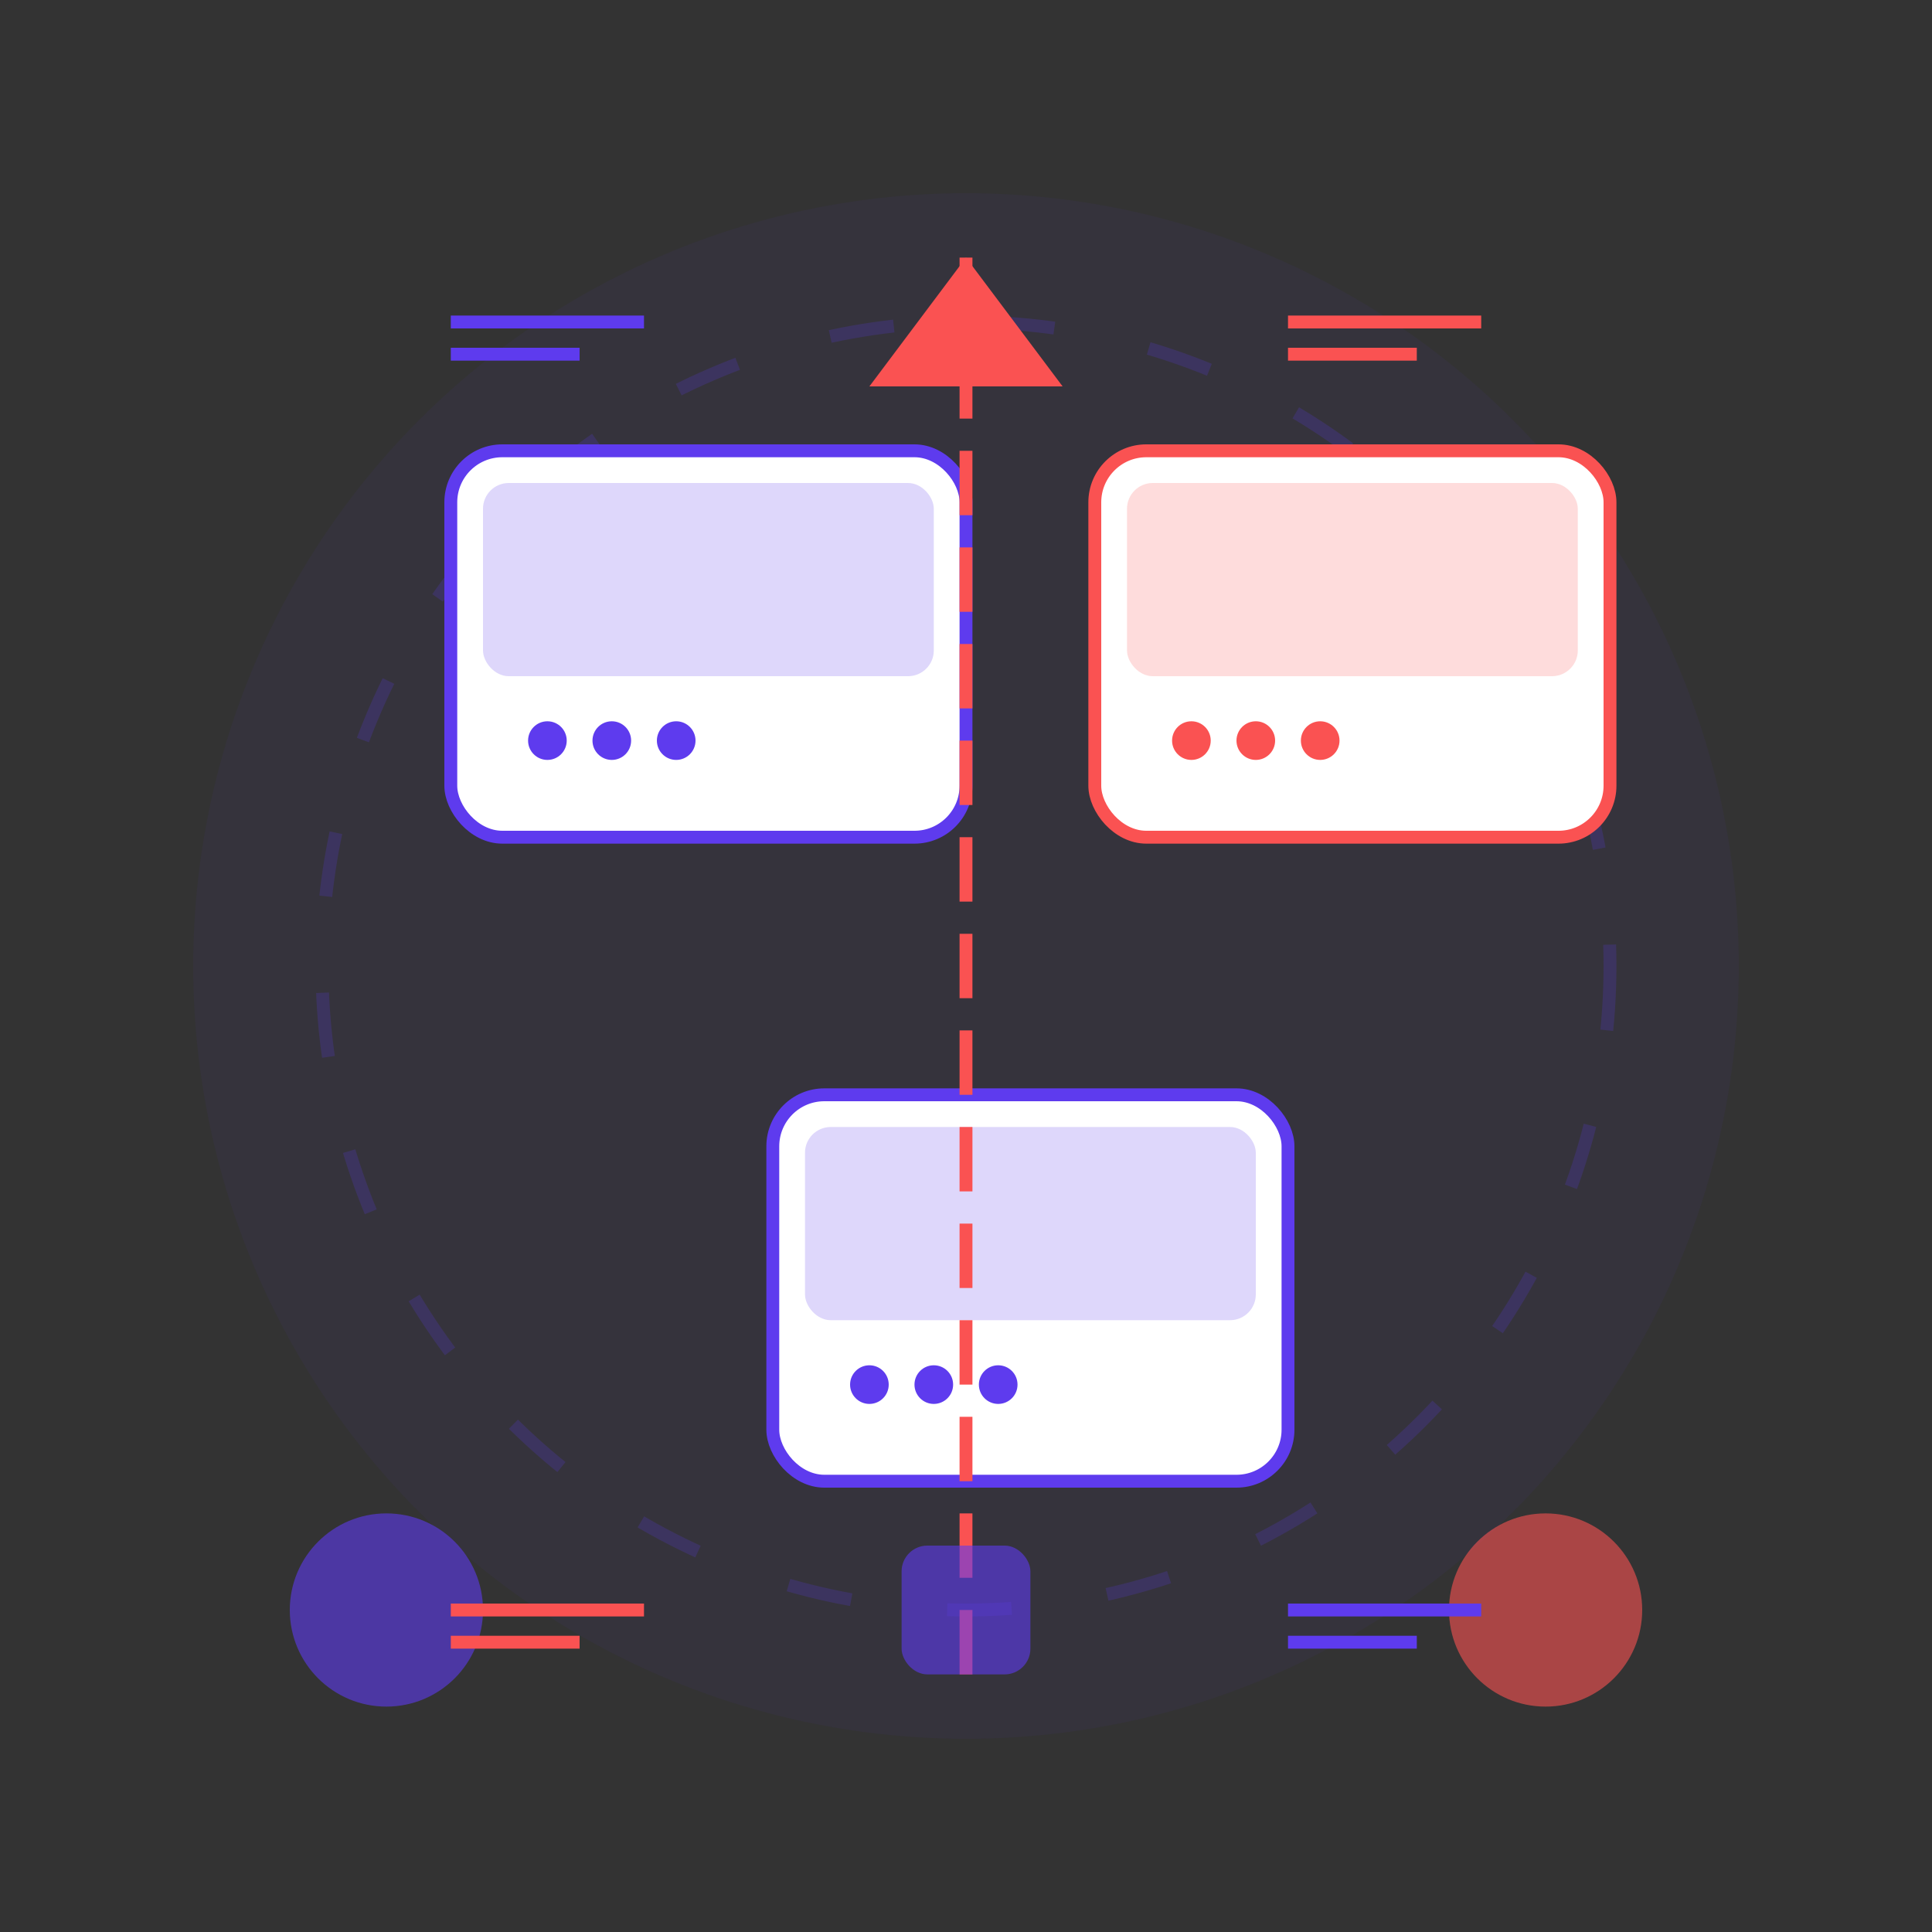 <svg xmlns="http://www.w3.org/2000/svg" width="300" height="300" viewBox="0 0 300 300" fill="none">
  <rect x="0" y="0" width="300" height="300" fill="#333333" stroke="none"/>
  <style>
    .float { animation: float 6s ease-in-out infinite; }
    @keyframes float { 0%, 100% { transform: translateY(0); } 50% { transform: translateY(-10px); } }
    .spin { animation: spin 20s linear infinite; }
    @keyframes spin { from { transform: rotate(0deg); } to { transform: rotate(360deg); } }
    .pulse { animation: pulse 4s ease-in-out infinite; }
    @keyframes pulse { 0%, 100% { transform: scale(1); opacity: .7; } 50% { transform: scale(1.1); opacity: 1; } }
    .slide { animation: slide 8s ease-in-out infinite; }
    @keyframes slide { 0%, 100% { transform: translateX(0); } 50% { transform: translateX(20px); } }
    .blink { animation: blink 3s ease-in-out infinite; }
    @keyframes blink { 0%, 100% { opacity: 0.3; } 50% { opacity: 1; } }
  </style>
  
  <!-- Background -->
  <circle cx="150" cy="150" r="120" fill="#5E3BEE" opacity="0.05"/>
  <circle class="spin" cx="150" cy="150" r="100" stroke="#5E3BEE" stroke-width="2" stroke-dasharray="10 15" opacity="0.2" fill="none"/>
  
  <!-- Project Cards -->
  <g class="float" style="animation-delay: 0.5s">
    <rect x="70" y="70" width="80" height="60" rx="8" fill="white" stroke="#5E3BEE" stroke-width="2"/>
    <rect x="75" y="75" width="70" height="30" rx="4" fill="#5E3BEE" opacity="0.2"/>
    <circle cx="85" cy="115" r="3" fill="#5E3BEE"/>
    <circle cx="95" cy="115" r="3" fill="#5E3BEE"/>
    <circle cx="105" cy="115" r="3" fill="#5E3BEE"/>
  </g>
  
  <g class="float" style="animation-delay: 1.5s">
    <rect x="170" y="70" width="80" height="60" rx="8" fill="white" stroke="#FA5252" stroke-width="2"/>
    <rect x="175" y="75" width="70" height="30" rx="4" fill="#FA5252" opacity="0.2"/>
    <circle cx="185" cy="115" r="3" fill="#FA5252"/>
    <circle cx="195" cy="115" r="3" fill="#FA5252"/>
    <circle cx="205" cy="115" r="3" fill="#FA5252"/>
  </g>
  
  <g class="float" style="animation-delay: 1s">
    <rect x="120" y="170" width="80" height="60" rx="8" fill="white" stroke="#5E3BEE" stroke-width="2"/>
    <rect x="125" y="175" width="70" height="30" rx="4" fill="#5E3BEE" opacity="0.2"/>
    <circle cx="135" cy="215" r="3" fill="#5E3BEE"/>
    <circle cx="145" cy="215" r="3" fill="#5E3BEE"/>
    <circle cx="155" cy="215" r="3" fill="#5E3BEE"/>
  </g>
  
  <!-- Central Element -->
  <g class="pulse">
    <polygon points="150,40 165,60 135,60" fill="#FA5252"/>
    <line x1="150" y1="40" x2="150" y2="260" stroke="#FA5252" stroke-width="2" stroke-dasharray="10 5"/>
  </g>
  
  <!-- Moving Elements -->
  <g class="slide" style="animation-delay: 0.5s">
    <circle cx="60" cy="250" r="15" fill="#5E3BEE" opacity="0.6"/>
  </g>
  
  <g class="slide" style="animation-delay: 1.5s">
    <circle cx="240" cy="250" r="15" fill="#FA5252" opacity="0.6"/>
  </g>
  
  <g class="slide" style="animation-delay: 1s">
    <rect x="140" y="240" width="20" height="20" rx="4" fill="#5E3BEE" opacity="0.6"/>
  </g>
  
  <!-- Code Lines -->
  <g class="blink">
    <line x1="70" y1="50" x2="100" y2="50" stroke="#5E3BEE" stroke-width="2"/>
    <line x1="70" y1="55" x2="90" y2="55" stroke="#5E3BEE" stroke-width="2"/>
  </g>
  
  <g class="blink" style="animation-delay: 0.5s">
    <line x1="200" y1="50" x2="230" y2="50" stroke="#FA5252" stroke-width="2"/>
    <line x1="200" y1="55" x2="220" y2="55" stroke="#FA5252" stroke-width="2"/>
  </g>
  
  <g class="blink" style="animation-delay: 1s">
    <line x1="70" y1="250" x2="100" y2="250" stroke="#FA5252" stroke-width="2"/>
    <line x1="70" y1="255" x2="90" y2="255" stroke="#FA5252" stroke-width="2"/>
  </g>
  
  <g class="blink" style="animation-delay: 1.5s">
    <line x1="200" y1="250" x2="230" y2="250" stroke="#5E3BEE" stroke-width="2"/>
    <line x1="200" y1="255" x2="220" y2="255" stroke="#5E3BEE" stroke-width="2"/>
  </g>
</svg>
